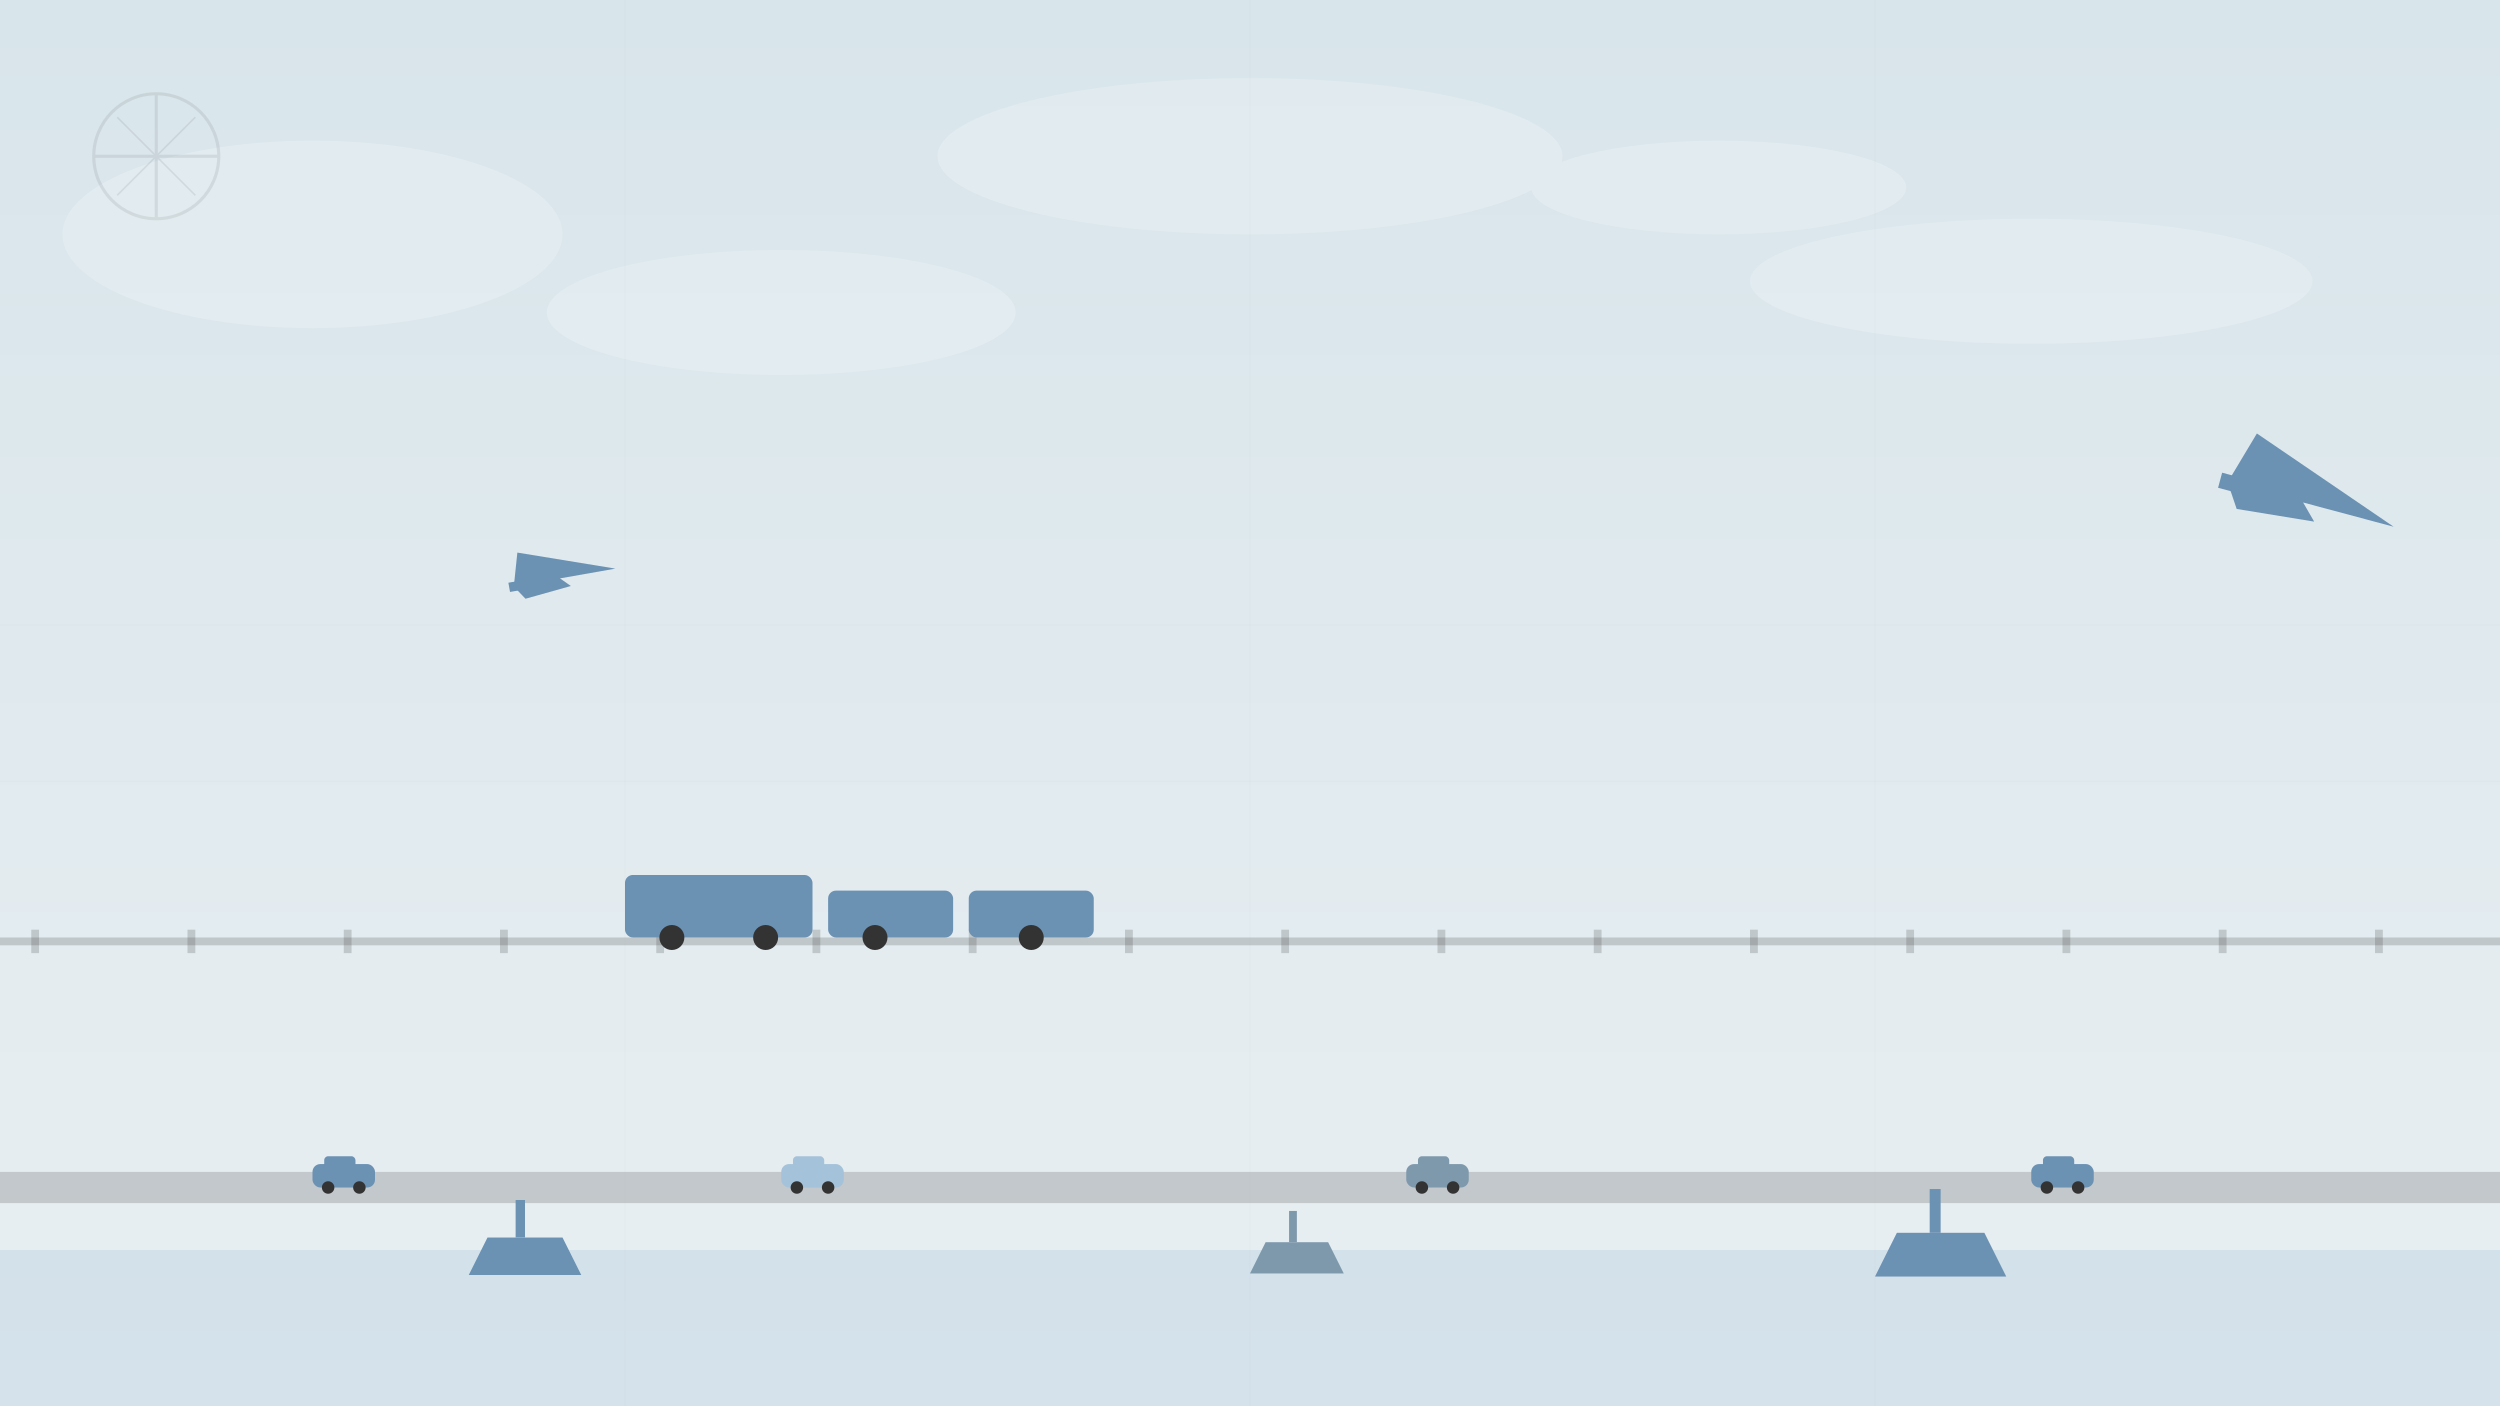 <?xml version="1.0" encoding="UTF-8" standalone="no"?>
<svg width="1600" height="900" viewBox="0 0 1600 900" xmlns="http://www.w3.org/2000/svg">
  <rect x="0" y="0" width="1600" height="900" fill="#808080" stroke="none"/>
  <defs>
    <linearGradient id="sky" x1="0%" y1="0%" x2="0%" y2="100%">
      <stop offset="0%" style="stop-color:#D8E5EB;stop-opacity:1" />
      <stop offset="100%" style="stop-color:#E9EFF2;stop-opacity:1" />
    </linearGradient>
  </defs>
  
  <!-- Background sky -->
  <rect width="1600" height="900" fill="url(#sky)" />
  
  <!-- Abstract clouds -->
  <g opacity="0.2">
    <ellipse cx="200" cy="150" rx="160" ry="60" fill="#FFFFFF" />
    <ellipse cx="800" cy="100" rx="200" ry="50" fill="#FFFFFF" />
    <ellipse cx="1300" cy="180" rx="180" ry="40" fill="#FFFFFF" />
    <ellipse cx="500" cy="200" rx="150" ry="40" fill="#FFFFFF" />
    <ellipse cx="1100" cy="120" rx="120" ry="30" fill="#FFFFFF" />
  </g>
  
  <!-- Stylized planes -->
  <g transform="translate(1400, 250) scale(0.5) rotate(15)">
    <path d="M100,30 L300,100 L180,100 L200,120 L100,130 L80,100 Z" fill="#6B91B3" />
    <rect x="70" y="90" width="30" height="20" fill="#6B91B3" />
  </g>
  
  <g transform="translate(300, 350) scale(0.3) rotate(-10)">
    <path d="M100,30 L300,100 L180,100 L200,120 L100,130 L80,100 Z" fill="#6B91B3" />
    <rect x="70" y="90" width="30" height="20" fill="#6B91B3" />
  </g>
  
  <!-- Stylized cars on roads -->
  <g transform="translate(0, 700)">
    <!-- Road -->
    <rect x="0" y="50" width="1600" height="20" fill="#333333" opacity="0.2" />
    
    <!-- Cars -->
    <g transform="translate(200, 45) scale(0.5)">
      <rect x="0" y="0" width="80" height="30" rx="10" fill="#6B91B3" />
      <rect x="15" y="-10" width="40" height="20" rx="5" fill="#6B91B3" />
      <circle cx="20" cy="30" r="8" fill="#333" />
      <circle cx="60" cy="30" r="8" fill="#333" />
    </g>
    
    <g transform="translate(500, 45) scale(0.5)">
      <rect x="0" y="0" width="80" height="30" rx="10" fill="#A4C2D9" />
      <rect x="15" y="-10" width="40" height="20" rx="5" fill="#A4C2D9" />
      <circle cx="20" cy="30" r="8" fill="#333" />
      <circle cx="60" cy="30" r="8" fill="#333" />
    </g>
    
    <g transform="translate(900, 45) scale(0.5)">
      <rect x="0" y="0" width="80" height="30" rx="10" fill="#7F99AC" />
      <rect x="15" y="-10" width="40" height="20" rx="5" fill="#7F99AC" />
      <circle cx="20" cy="30" r="8" fill="#333" />
      <circle cx="60" cy="30" r="8" fill="#333" />
    </g>
    
    <g transform="translate(1300, 45) scale(0.5)">
      <rect x="0" y="0" width="80" height="30" rx="10" fill="#6B91B3" />
      <rect x="15" y="-10" width="40" height="20" rx="5" fill="#6B91B3" />
      <circle cx="20" cy="30" r="8" fill="#333" />
      <circle cx="60" cy="30" r="8" fill="#333" />
    </g>
  </g>
  
  <!-- Stylized boats on water -->
  <g transform="translate(0, 800)">
    <!-- Water -->
    <rect x="0" y="0" width="1600" height="100" fill="#A4C2D9" opacity="0.3" />
    
    <!-- Boats -->
    <g transform="translate(300, -20) scale(0.6)">
      <path d="M20,20 L100,20 L120,60 L0,60 Z" fill="#6B91B3" />
      <rect x="50" y="-20" width="10" height="40" fill="#6B91B3" />
    </g>
    
    <g transform="translate(800, -15) scale(0.5)">
      <path d="M20,20 L100,20 L120,60 L0,60 Z" fill="#7F99AC" />
      <rect x="50" y="-20" width="10" height="40" fill="#7F99AC" />
    </g>
    
    <g transform="translate(1200, -25) scale(0.7)">
      <path d="M20,20 L100,20 L120,60 L0,60 Z" fill="#6B91B3" />
      <rect x="50" y="-20" width="10" height="40" fill="#6B91B3" />
    </g>
  </g>
  
  <!-- Abstract train tracks -->
  <g transform="translate(0, 600)">
    <!-- Tracks -->
    <rect x="0" y="0" width="1600" height="5" fill="#333" opacity="0.2" />
    <g>
      <rect x="20" y="-5" width="5" height="15" fill="#333" opacity="0.2" />
      <rect x="120" y="-5" width="5" height="15" fill="#333" opacity="0.2" />
      <rect x="220" y="-5" width="5" height="15" fill="#333" opacity="0.2" />
      <rect x="320" y="-5" width="5" height="15" fill="#333" opacity="0.2" />
      <rect x="420" y="-5" width="5" height="15" fill="#333" opacity="0.2" />
      <rect x="520" y="-5" width="5" height="15" fill="#333" opacity="0.2" />
      <rect x="620" y="-5" width="5" height="15" fill="#333" opacity="0.2" />
      <rect x="720" y="-5" width="5" height="15" fill="#333" opacity="0.2" />
      <rect x="820" y="-5" width="5" height="15" fill="#333" opacity="0.2" />
      <rect x="920" y="-5" width="5" height="15" fill="#333" opacity="0.2" />
      <rect x="1020" y="-5" width="5" height="15" fill="#333" opacity="0.2" />
      <rect x="1120" y="-5" width="5" height="15" fill="#333" opacity="0.2" />
      <rect x="1220" y="-5" width="5" height="15" fill="#333" opacity="0.2" />
      <rect x="1320" y="-5" width="5" height="15" fill="#333" opacity="0.2" />
      <rect x="1420" y="-5" width="5" height="15" fill="#333" opacity="0.2" />
      <rect x="1520" y="-5" width="5" height="15" fill="#333" opacity="0.2" />
    </g>
    
    <!-- Train -->
    <g transform="translate(400, -40)">
      <rect x="0" y="0" width="120" height="40" rx="5" fill="#6B91B3" />
      <rect x="130" y="10" width="80" height="30" rx="5" fill="#6B91B3" />
      <rect x="220" y="10" width="80" height="30" rx="5" fill="#6B91B3" />
      <circle cx="30" cy="40" r="8" fill="#333" />
      <circle cx="90" cy="40" r="8" fill="#333" />
      <circle cx="160" cy="40" r="8" fill="#333" />
      <circle cx="260" cy="40" r="8" fill="#333" />
    </g>
  </g>
  
  <!-- Additional decorative elements -->
  <g opacity="0.1">
    <!-- Compass rose -->
    <circle cx="100" cy="100" r="40" fill="none" stroke="#333" stroke-width="2" />
    <path d="M100,60 L100,140 M60,100 L140,100" stroke="#333" stroke-width="2" />
    <path d="M75,75 L125,125 M125,75 L75,125" stroke="#333" stroke-width="1" />
    
    <!-- Grid lines -->
    <path d="M0,400 L1600,400" stroke="#333" stroke-width="0.5" opacity="0.3" />
    <path d="M0,500 L1600,500" stroke="#333" stroke-width="0.5" opacity="0.3" />
    <path d="M400,0 L400,900" stroke="#333" stroke-width="0.5" opacity="0.3" />
    <path d="M800,0 L800,900" stroke="#333" stroke-width="0.5" opacity="0.3" />
    <path d="M1200,0 L1200,900" stroke="#333" stroke-width="0.5" opacity="0.3" />
  </g>
</svg>